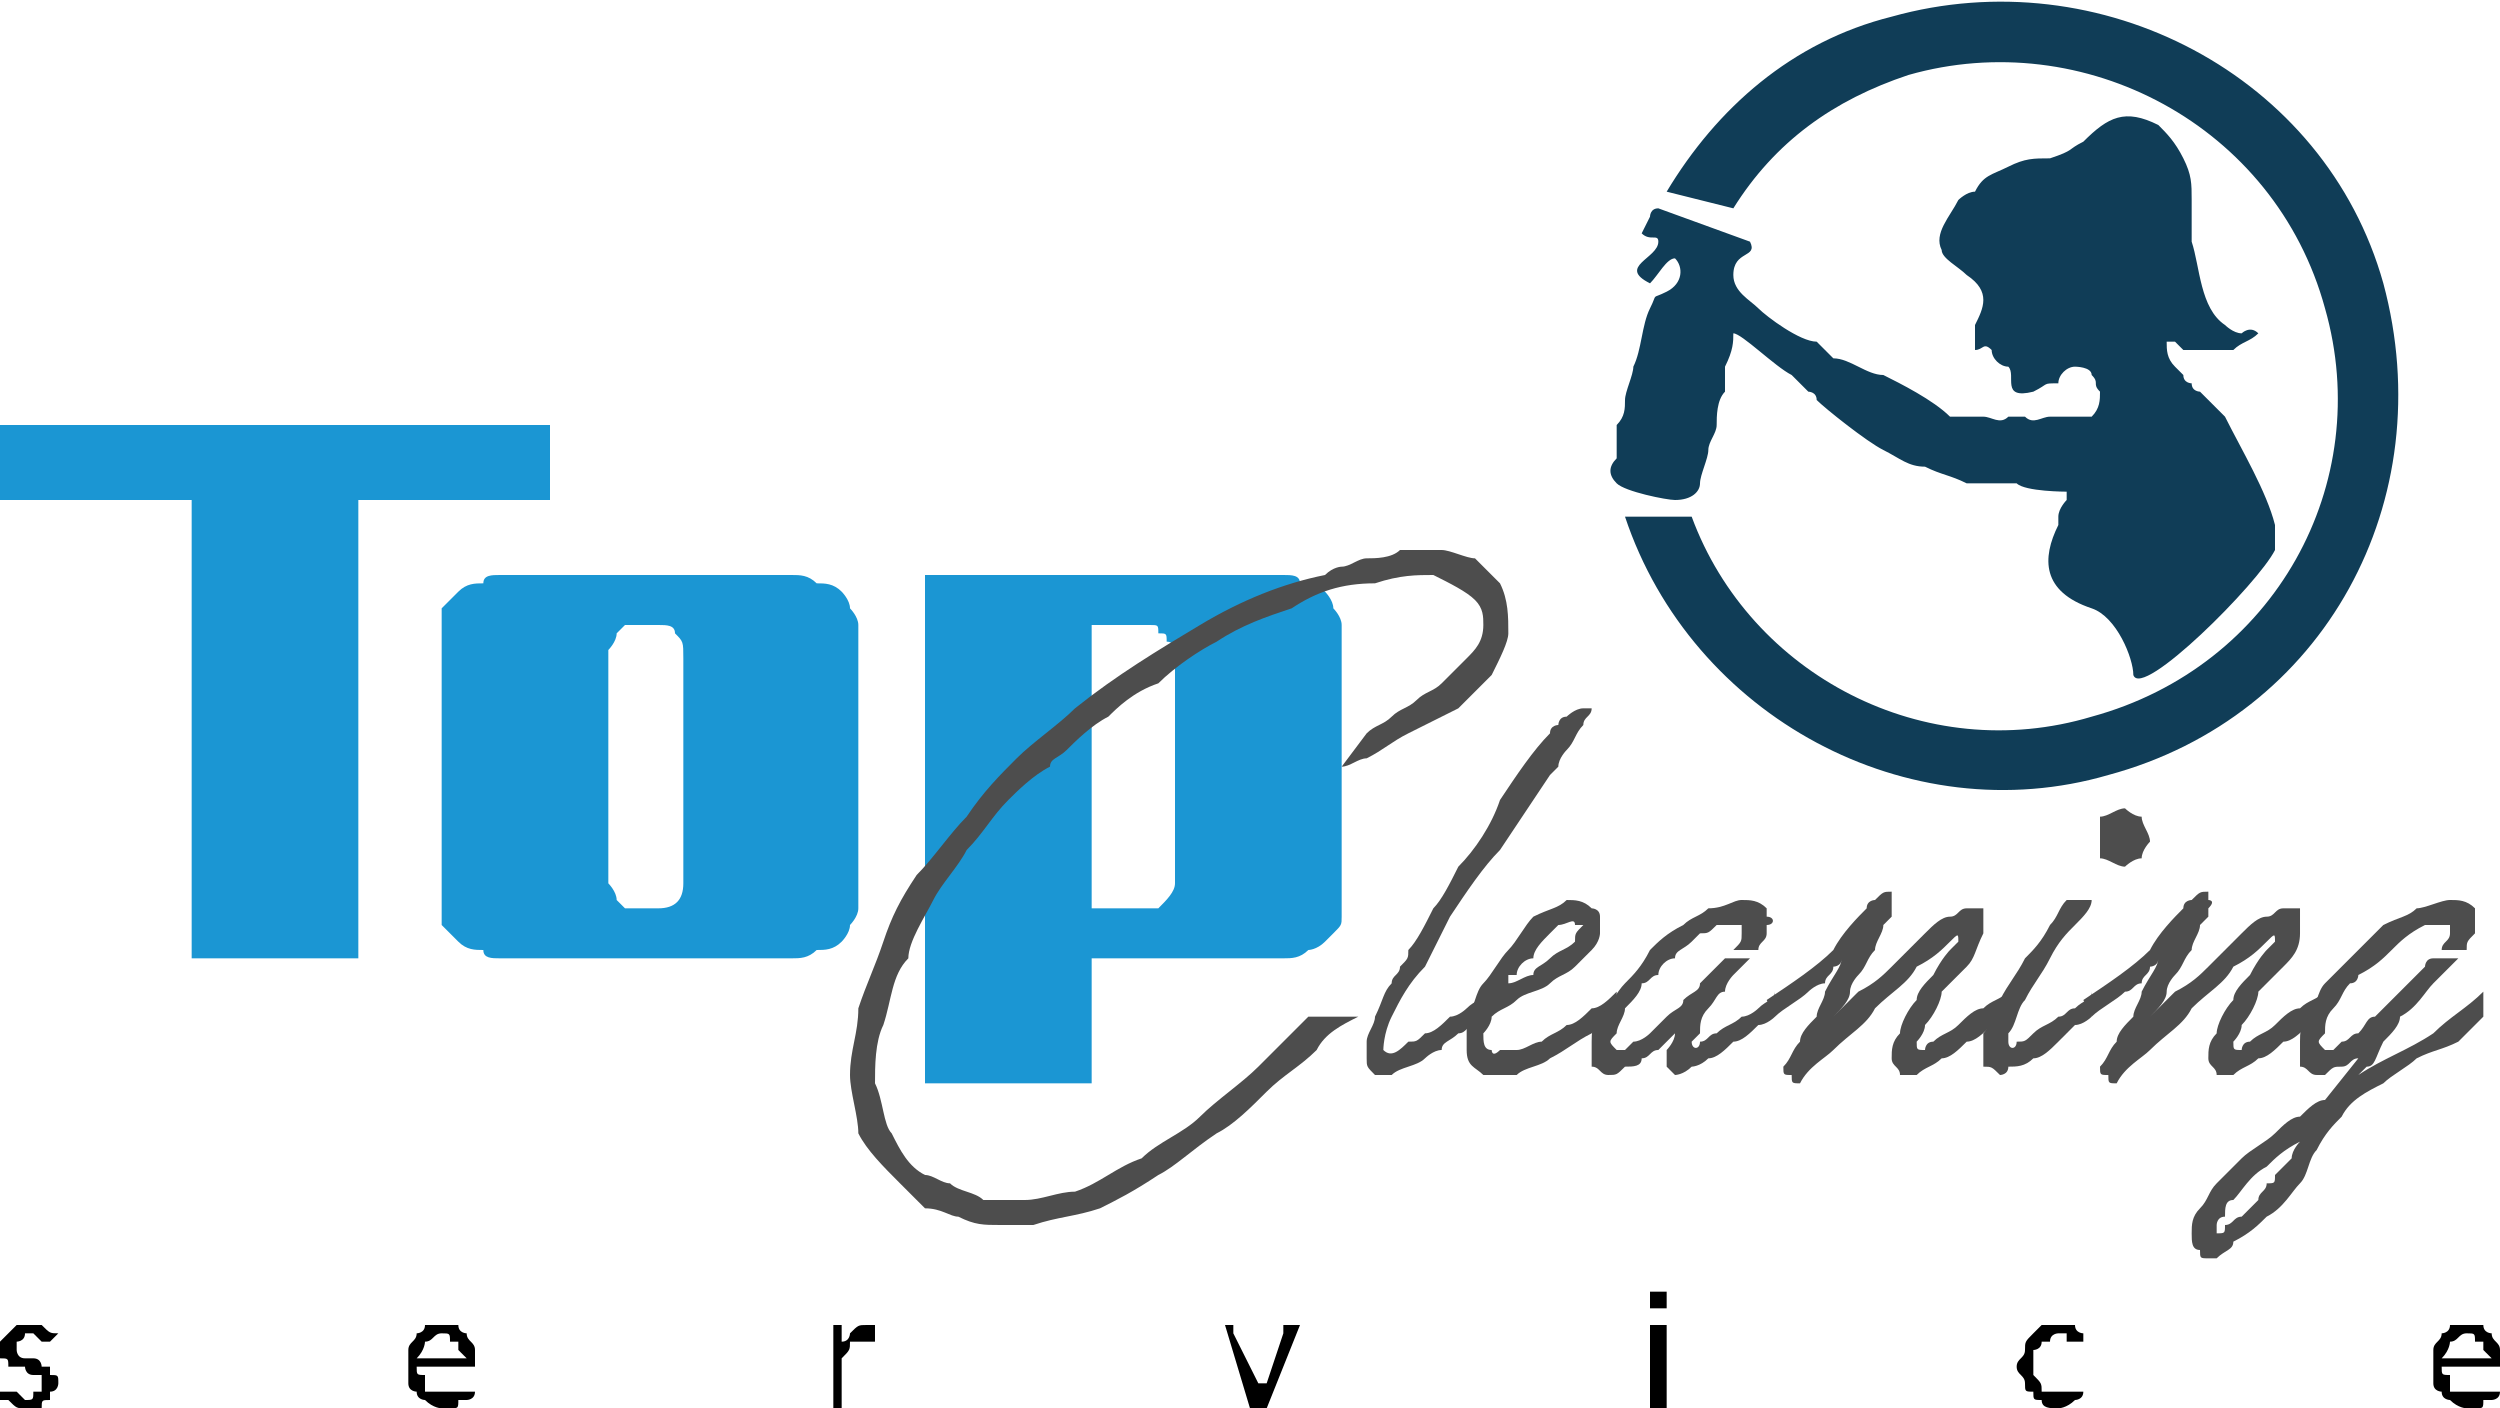 <?xml version="1.0" encoding="UTF-8"?>
<!DOCTYPE svg PUBLIC "-//W3C//DTD SVG 1.1//EN" "http://www.w3.org/Graphics/SVG/1.1/DTD/svg11.dtd">
<!-- Creator: CorelDRAW X7 -->
<svg xmlns="http://www.w3.org/2000/svg" xml:space="preserve" width="300px" height="169px" version="1.1" style="shape-rendering:geometricPrecision; text-rendering:geometricPrecision; image-rendering:optimizeQuality; fill-rule:evenodd; clip-rule:evenodd"
viewBox="0 0 300 169"
 xmlns:xlink="http://www.w3.org/1999/xlink">
 <defs>
  <style type="text/css">
   <![CDATA[
    .fil3 {fill:#103D57}
    .fil2 {fill:black;fill-rule:nonzero}
    .fil0 {fill:#1B96D3;fill-rule:nonzero}
    .fil1 {fill:#4D4D4D;fill-rule:nonzero}
   ]]>
  </style>
 </defs>
 <g id="Layer_x0020_1">
  <g id="_1501229753392">
   <path class="fil0" d="M141 78l0 28c0,1 -1,2 -2,3 0,0 0,0 -1,0 0,0 -1,0 -1,0l-6 0 0 -34 6 0c0,0 1,0 1,0 1,0 1,0 1,1 1,0 1,0 1,1 1,0 1,1 1,1zm19 34c1,-1 1,-1 1,-2l0 -35c0,-1 -1,-2 -1,-2l0 0c0,-1 -1,-2 -1,-2 -1,-1 -2,-1 -3,-1 0,-1 -1,-1 -2,-1l0 0 -43 0 0 61 20 0 0 -15 23 0c1,0 2,0 3,-1 0,0 1,0 2,-1 0,0 1,-1 1,-1zm-78 -33l0 27c0,2 -1,3 -3,3 -1,0 -2,0 -2,0 -1,0 -1,0 -2,0 0,0 -1,-1 -1,-1 0,-1 -1,-2 -1,-2l0 -28c0,0 1,-1 1,-2 0,0 1,-1 1,-1 1,0 1,0 2,0 0,0 1,0 2,0 1,0 2,0 2,1 1,1 1,1 1,3zm20 32c0,0 1,-1 1,-2l0 -34c0,-1 -1,-2 -1,-2 0,-1 -1,-2 -1,-2 -1,-1 -2,-1 -3,-1 -1,-1 -2,-1 -3,-1l-35 0c-1,0 -2,0 -2,1 -1,0 -2,0 -3,1 -1,1 -1,1 -2,2 0,0 0,1 0,2l0 34c0,1 0,2 0,2 1,1 1,1 2,2 1,1 2,1 3,1 0,1 1,1 2,1l35 0c1,0 2,0 3,-1 1,0 2,0 3,-1 0,0 1,-1 1,-2zm-57 -51l21 0 0 -9 -66 0 0 9 23 0 0 55 20 0 0 -55 2 0z"/>
   <path class="fil1" d="M164 88c1,-1 2,-1 3,-2 1,-1 2,-1 3,-2 1,-1 2,-1 3,-2 1,-1 2,-2 3,-3 1,-1 2,-2 2,-4 0,-1 0,-2 -1,-3 -1,-1 -3,-2 -5,-3 -2,0 -4,0 -7,1 -4,0 -7,1 -10,3 -3,1 -6,2 -9,4 -2,1 -5,3 -7,5 -3,1 -5,3 -6,4 -2,1 -4,3 -5,4 -1,1 -2,1 -2,2 -2,1 -4,3 -5,4 -2,2 -3,4 -5,6 -1,2 -3,4 -4,6 -1,2 -3,5 -3,7 -2,2 -2,5 -3,8 -1,2 -1,5 -1,7 1,2 1,5 2,6 1,2 2,4 4,5 1,0 2,1 3,1 1,1 3,1 4,2 2,0 3,0 5,0 2,0 4,-1 6,-1 3,-1 5,-3 8,-4 2,-2 5,-3 7,-5 2,-2 5,-4 7,-6 2,-2 4,-4 6,-6l6 0c-2,1 -4,2 -5,4 -2,2 -4,3 -6,5 -2,2 -4,4 -6,5 -3,2 -5,4 -7,5 -3,2 -5,3 -7,4 -3,1 -5,1 -8,2 -1,0 -3,0 -4,0 -2,0 -3,0 -5,-1 -1,0 -2,-1 -4,-1 -1,-1 -2,-2 -3,-3 -2,-2 -4,-4 -5,-6 0,-2 -1,-5 -1,-7 0,-3 1,-5 1,-8 1,-3 2,-5 3,-8 1,-3 2,-5 4,-8 2,-2 4,-5 6,-7 2,-3 4,-5 6,-7 2,-2 5,-4 7,-6 5,-4 10,-7 15,-10 5,-3 10,-5 15,-6 1,-1 2,-1 2,-1 1,0 2,-1 3,-1 1,0 3,0 4,-1 2,0 3,0 5,0 1,0 3,1 4,1 1,1 2,2 3,3 1,2 1,4 1,6 0,1 -1,3 -2,5 -1,1 -3,3 -4,4 -2,1 -4,2 -6,3 -2,1 -3,2 -5,3 -1,0 -2,1 -3,1l3 -4z"/>
   <path id="1" class="fil1" d="M171 127c-1,1 -3,1 -4,2 -1,0 -1,0 -2,0 -1,-1 -1,-1 -1,-2 0,0 0,-1 0,-2 0,-1 1,-2 1,-3 1,-2 1,-3 2,-4 0,-1 1,-1 1,-2 1,-1 1,-1 1,-2 1,-1 2,-3 3,-5 1,-1 2,-3 3,-5 2,-2 4,-5 5,-8 2,-3 4,-6 6,-8 0,-1 1,-1 1,-1 0,0 0,-1 1,-1 0,0 1,-1 2,-1 0,0 1,0 1,0 0,1 -1,1 -1,2 -1,1 -1,2 -2,3 0,0 -1,1 -1,2 -1,1 -1,1 -1,1 -2,3 -4,6 -6,9 -2,2 -4,5 -6,8 -1,2 -2,4 -3,6 -2,2 -3,4 -4,6 -1,2 -1,4 -1,4 1,1 2,0 3,-1 1,0 1,0 2,-1 1,0 2,-1 3,-2 1,0 2,-1 2,-1 1,-1 2,-1 2,-2l0 3c0,0 0,0 -1,1 -1,0 -1,1 -2,1 -1,1 -2,1 -2,2 -1,0 -2,1 -2,1z"/>
   <path id="2" class="fil1" d="M179 122c0,1 -1,2 -1,2 0,1 0,2 1,2 0,0 0,1 1,0 1,0 2,0 2,0 1,0 2,-1 3,-1 1,-1 2,-1 3,-2 1,0 2,-1 3,-2 1,0 2,-1 3,-2l0 3c-1,0 -2,1 -3,2 -2,1 -3,2 -5,3 -1,1 -3,1 -4,2 -2,0 -3,0 -4,0 -1,-1 -2,-1 -2,-3 0,-1 0,-3 0,-4 1,-1 1,-3 2,-4 1,-1 2,-3 3,-4 1,-1 2,-3 3,-4 2,-1 3,-1 4,-2 1,0 2,0 3,1 0,0 1,0 1,1 0,0 0,1 0,2 0,0 0,1 -1,2 0,0 -1,1 -2,2 -1,1 -2,1 -3,2 -1,1 -3,1 -4,2 -1,1 -2,1 -3,2zm3 -5c0,0 0,0 -1,0 0,1 0,1 0,1 1,0 2,-1 3,-1 0,-1 1,-1 2,-2 1,-1 2,-1 3,-2 0,-1 0,-1 1,-2 0,0 -1,0 -1,0 0,-1 -1,0 -2,0 0,0 -1,1 -1,1 -1,1 -2,2 -2,3 -1,0 -2,1 -2,2z"/>
   <path id="3" class="fil1" d="M212 109c0,0 0,0 0,1 1,0 1,1 0,1 0,0 0,1 0,1 0,1 -1,1 -1,2 -1,0 -1,0 -2,0 0,0 0,0 -1,0 1,-1 1,-1 1,-2 0,0 0,-1 0,-1 0,0 0,0 -1,0 0,0 -1,0 -2,0 -1,1 -1,1 -2,1 0,0 -1,1 -1,1 -1,1 -2,1 -2,2 -1,0 -2,1 -2,2 -1,0 -1,1 -2,1 0,1 -1,2 -2,3 0,1 -1,2 -1,3 -1,1 -1,1 0,2 0,0 0,0 1,0 0,0 1,-1 1,-1 1,0 2,-1 2,-1 1,-1 2,-2 2,-2 1,-1 2,-1 2,-2 1,-1 2,-1 2,-2 1,-1 1,-1 2,-2 0,0 1,-1 1,-1l3 0c-1,1 -1,1 -2,2 0,0 -1,1 -1,2 -1,0 -1,1 -2,2 -1,1 -1,2 -1,3 -1,1 -1,1 -1,1 0,1 1,1 1,0 1,0 1,-1 2,-1 1,-1 2,-1 3,-2 1,0 2,-1 2,-1 1,-1 2,-1 2,-2l0 3c0,0 -1,1 -2,1 -1,1 -2,2 -3,2 -1,1 -2,2 -3,2 -1,1 -2,1 -2,1 -1,1 -2,1 -2,1 0,0 -1,-1 -1,-1 0,-1 0,-1 0,-2 0,0 1,-1 1,-2 -1,1 -1,1 -1,1 -1,1 -1,1 -1,1 -1,0 -1,1 -2,1 0,1 -1,1 -2,1 -1,1 -1,1 -2,1 -1,0 -1,-1 -2,-1 0,-1 0,-2 0,-3 0,-1 0,-2 1,-3 1,-1 2,-3 3,-4 1,-1 2,-2 3,-4 1,-1 2,-2 4,-3 1,-1 2,-1 3,-2 2,0 3,-1 4,-1 1,0 2,0 3,1z"/>
   <path id="4" class="fil1" d="M227 127c0,-1 0,-2 1,-3 0,-1 1,-3 2,-4 0,-1 1,-2 2,-3 1,-2 2,-3 2,-3 1,-1 1,-1 1,-1 0,-1 0,-1 -1,0 -1,1 -2,2 -4,3 -1,2 -3,3 -5,5 -1,2 -3,3 -5,5 -1,1 -3,2 -4,4 -1,0 -1,0 -1,-1 -1,0 -1,0 -1,-1 1,-1 1,-2 2,-3 0,-1 1,-2 2,-3 0,-1 1,-2 1,-3 1,-2 2,-3 2,-4 0,1 -1,1 -1,1 0,1 -1,1 -1,2 -1,0 -2,1 -2,1 -1,1 -3,2 -4,3l-1 -2c3,-2 6,-4 8,-6 1,-2 3,-4 4,-5 0,-1 1,-1 1,-1 1,-1 1,-1 2,-1 0,0 0,1 0,1 0,0 0,0 0,1 0,0 0,0 0,1 0,0 0,0 -1,1 0,1 -1,2 -1,3 -1,1 -1,2 -2,3 0,0 -1,1 -1,2 0,1 -1,2 -2,3 1,-1 2,-2 3,-3 2,-1 3,-2 4,-3 2,-2 3,-3 4,-4 1,-1 2,-2 3,-2 1,0 1,-1 2,-1 1,0 1,0 2,0 0,0 0,1 0,1 0,1 0,2 0,2 -1,2 -1,3 -2,4 -1,1 -2,2 -3,3 0,1 -1,3 -2,4 0,1 -1,2 -1,2 0,1 0,1 1,1 0,0 0,-1 1,-1 1,-1 2,-1 3,-2 1,-1 2,-2 3,-2 1,-1 2,-1 3,-2l0 3c-1,0 -1,1 -2,1 -1,1 -2,2 -3,2 -1,1 -2,2 -3,2 -1,1 -2,1 -3,2 0,0 -1,0 -2,0 0,-1 -1,-1 -1,-2z"/>
   <path id="5" class="fil1" d="M242 125c1,0 1,0 2,-1 1,-1 2,-1 3,-2 1,0 1,-1 2,-1 1,-1 2,-1 2,-2l0 3c0,0 -1,1 -2,1 -1,1 -2,2 -2,2 -1,1 -2,2 -3,2 -1,1 -2,1 -3,1 0,1 -1,1 -1,1 -1,-1 -1,-1 -2,-1 0,-1 0,-1 0,-2 0,-1 0,-1 0,-2 1,-1 1,-3 2,-4 1,-2 2,-3 3,-5 1,-1 2,-2 3,-4 1,-1 1,-2 2,-3 1,0 1,0 2,0 0,0 1,0 1,0 0,1 -1,2 -2,3 -1,1 -2,2 -3,4 -1,2 -2,3 -3,5 -1,1 -1,3 -2,4 0,1 0,1 0,1 0,1 1,1 1,0zm10 -24c0,-1 0,-2 0,-3 1,0 2,-1 3,-1 0,0 1,1 2,1 0,1 1,2 1,3 0,0 -1,1 -1,2 -1,0 -2,1 -2,1 -1,0 -2,-1 -3,-1 0,-1 0,-2 0,-2z"/>
   <path id="6" class="fil1" d="M265 127c0,-1 0,-2 1,-3 0,-1 1,-3 2,-4 0,-1 1,-2 2,-3 1,-2 2,-3 2,-3 1,-1 1,-1 1,-1 0,-1 0,-1 -1,0 -1,1 -2,2 -4,3 -1,2 -3,3 -5,5 -1,2 -3,3 -5,5 -1,1 -3,2 -4,4 -1,0 -1,0 -1,-1 -1,0 -1,0 -1,-1 1,-1 1,-2 2,-3 0,-1 1,-2 2,-3 0,-1 1,-2 1,-3 1,-2 2,-3 2,-4 0,1 -1,1 -1,1 0,1 -1,1 -1,2 -1,0 -1,1 -2,1 -1,1 -3,2 -4,3l-1 -2c3,-2 6,-4 8,-6 1,-2 3,-4 4,-5 0,-1 1,-1 1,-1 1,-1 1,-1 2,-1 0,0 0,1 0,1 0,0 1,0 0,1 0,0 0,0 0,1 0,0 0,0 -1,1 0,1 -1,2 -1,3 -1,1 -1,2 -2,3 0,0 -1,1 -1,2 0,1 -1,2 -2,3 1,-1 2,-2 3,-3 2,-1 3,-2 4,-3 2,-2 3,-3 4,-4 1,-1 2,-2 3,-2 1,0 1,-1 2,-1 1,0 1,0 2,0 0,0 0,1 0,1 0,1 0,2 0,2 0,2 -1,3 -2,4 -1,1 -2,2 -3,3 0,1 -1,3 -2,4 0,1 -1,2 -1,2 0,1 0,1 1,1 0,0 0,-1 1,-1 1,-1 2,-1 3,-2 1,-1 2,-2 3,-2 1,-1 2,-1 3,-2l0 3c-1,0 -1,1 -2,1 -1,1 -2,2 -3,2 -1,1 -2,2 -3,2 -1,1 -2,1 -3,2 0,0 -1,0 -2,0 0,-1 -1,-1 -1,-2z"/>
   <path id="7" class="fil1" d="M297 109c0,0 0,0 0,1 0,0 0,1 0,1 0,0 0,1 0,1 -1,1 -1,1 -1,2 -1,0 -1,0 -2,0 0,0 -1,0 -1,0 0,-1 1,-1 1,-2 0,0 0,-1 0,-1 0,0 0,0 -1,0 -1,0 -1,0 -2,0 -2,1 -3,2 -4,3 -1,1 -2,2 -4,3 0,0 0,1 -1,1 -1,1 -1,2 -2,3 -1,1 -1,2 -1,3 -1,1 -1,1 0,2 0,0 0,0 1,0 0,0 1,-1 1,-1 1,0 1,-1 2,-1 1,-1 1,-2 2,-2 1,-1 1,-1 2,-2 1,-1 1,-1 2,-2 1,-1 1,-1 2,-2 0,0 0,-1 1,-1l3 0c-1,1 -2,2 -3,3 -1,1 -2,3 -4,4 0,1 -1,2 -2,3 -1,2 -1,3 -2,3l-1 1c3,-2 6,-3 9,-5 2,-2 4,-3 6,-5l0 3c-1,1 -2,2 -3,3 -2,1 -3,1 -5,2 -1,1 -3,2 -4,3 -2,1 -4,2 -5,4 -1,1 -2,2 -3,4 -1,1 -1,3 -2,4 -1,1 -2,3 -4,4 -1,1 -2,2 -4,3 0,1 -1,1 -2,2 0,0 -1,0 -1,0 -1,0 -1,0 -1,-1 -1,0 -1,-1 -1,-2 0,-1 0,-2 1,-3 1,-1 1,-2 2,-3 1,-1 2,-2 3,-3 1,-1 3,-2 4,-3 1,-1 2,-2 3,-2 1,-1 2,-2 3,-2l4 -5c-1,0 -1,1 -2,1 -1,0 -1,0 -2,1 0,0 -1,0 -1,0 -1,0 -1,-1 -2,-1 0,-1 0,-2 0,-3 0,-1 0,-2 1,-3 1,-1 1,-3 2,-4 1,-1 2,-2 4,-4 1,-1 2,-2 3,-3 2,-1 3,-1 4,-2 1,0 3,-1 4,-1 1,0 2,0 3,1zm-24 32c0,0 1,-1 2,-2 0,-1 1,-2 1,-2 -2,1 -3,2 -4,3 -2,1 -3,3 -4,4 -1,0 -1,1 -1,2 -1,0 -1,1 -1,1 0,1 0,1 0,1 1,0 1,0 1,-1 1,0 1,-1 2,-1 1,-1 1,-1 2,-2 0,-1 1,-1 1,-2 1,0 1,0 1,-1z"/>
   <path class="fil2" d="M6 161c0,0 0,0 0,0 0,0 0,0 -1,0 0,0 0,0 0,0 0,0 0,0 -1,-1 0,0 0,0 0,0 -1,0 -1,0 -1,0 0,1 -1,1 -1,1 0,0 0,0 0,0 0,0 0,0 0,1 0,0 0,0 0,0 0,0 0,1 1,1 0,0 0,0 0,0 1,0 1,0 1,0 1,0 1,1 1,1 0,0 1,0 1,0 0,0 0,1 0,1 1,0 1,0 1,1 0,0 0,1 -1,1 0,0 0,1 0,1 -1,0 -1,0 -1,1 -1,0 -1,0 -2,0 -1,0 -1,0 -2,-1 0,0 -1,0 -1,0l0 -1c0,0 0,0 1,0 0,0 0,0 0,0 0,0 0,0 0,0 0,0 0,0 1,0 0,0 0,0 0,0 1,1 1,1 1,1 1,0 1,0 1,-1 0,0 0,0 1,0 0,0 0,0 0,0 0,-1 0,-1 0,-1 0,0 0,0 0,-1 0,0 0,0 -1,0 0,0 0,0 0,0 -1,0 -1,-1 -1,-1 -1,0 -1,0 -1,0 -1,0 -1,0 -1,0 0,-1 0,-1 -1,-1 0,0 0,-1 0,-1 0,-1 0,-1 0,-1 1,-1 1,-1 1,-1 0,0 1,-1 1,-1 1,0 1,0 2,0 0,0 1,0 1,0 1,1 1,1 2,1l-1 1z"/>
   <path id="1" class="fil2" d="M53 159c1,0 1,0 2,0 0,1 1,1 1,1 0,1 1,1 1,2 0,0 0,1 0,1 0,1 0,1 0,1 0,0 0,0 0,0l-7 0c0,1 0,1 1,1 0,1 0,1 0,2 0,0 1,0 1,0 1,0 1,0 1,0 1,0 1,0 1,0 1,0 1,0 1,0 0,0 1,0 1,0 0,0 0,0 0,0 0,0 0,0 0,0l1 0c0,1 -1,1 -1,1 0,0 0,0 -1,0 0,1 0,1 -1,1 0,0 0,0 -1,0 0,0 -1,0 -2,-1 0,0 -1,0 -1,-1 0,0 -1,0 -1,-1 0,-1 0,-1 0,-2 0,-1 0,-2 0,-2 0,-1 1,-1 1,-2 0,0 1,0 1,-1 1,0 1,0 2,0zm0 1c-1,0 -1,1 -2,1 0,0 0,1 -1,2l6 0c0,0 -1,-1 -1,-1 0,0 0,-1 0,-1 0,0 -1,0 -1,0 0,-1 0,-1 -1,-1z"/>
   <path id="2" class="fil2" d="M100 169l0 -10 1 0c0,0 0,0 0,0 0,0 0,1 0,1l0 1c1,0 1,-1 1,-1 1,-1 1,-1 2,-1 0,0 1,0 1,0 0,0 0,0 0,0l0 2c0,0 0,0 0,0 0,0 0,0 0,0 -1,0 -1,0 -1,0 -1,0 -1,0 -2,0 0,1 0,1 -1,2l0 6 -1 0z"/>
   <path id="3" class="fil2" d="M147 159l1 0c0,0 0,0 0,0 0,0 0,0 0,1l3 6c0,0 0,0 0,0 0,1 0,1 0,1 0,0 0,0 0,-1 0,0 0,0 1,0l2 -6c0,-1 0,-1 0,-1 0,0 0,0 0,0l2 0 -4 10 -2 0 -3 -10z"/>
   <path id="4" class="fil2" d="M200 159l0 10 -2 0 0 -10 2 0zm0 -3c0,0 0,1 0,1 0,0 0,0 0,0 0,0 -1,0 -1,0 0,0 0,0 0,0 0,0 0,0 -1,0 0,0 0,0 0,0 0,0 0,0 0,0 0,0 0,-1 0,-1 0,0 0,0 0,0 0,0 0,0 0,-1 0,0 0,0 0,0 1,0 1,0 1,0 0,0 0,0 0,0 0,0 1,0 1,0 0,1 0,1 0,1 0,0 0,0 0,0z"/>
   <path id="5" class="fil2" d="M250 161c0,0 -1,0 -1,0 0,0 0,0 0,0 0,0 0,0 0,0 0,0 0,0 -1,0 0,0 0,0 0,-1 0,0 -1,0 -1,0 0,0 -1,0 -1,1 -1,0 -1,0 -1,0 0,1 -1,1 -1,1 0,1 0,1 0,2 0,0 0,1 0,1 1,1 1,1 1,2 0,0 0,0 1,0 0,0 0,0 1,0 0,0 1,0 1,0 0,0 0,0 1,0 0,0 0,0 0,0 0,0 0,0 0,0 0,0 1,0 1,0l0 0c0,1 -1,1 -1,1 -1,1 -2,1 -2,1 -1,0 -2,0 -2,-1 -1,0 -1,0 -1,-1 -1,0 -1,0 -1,-1 0,-1 -1,-1 -1,-2 0,-1 1,-1 1,-2 0,-1 0,-1 1,-2 0,0 0,0 1,-1 1,0 1,0 2,0 1,0 1,0 2,0 0,1 1,1 1,1l0 1z"/>
   <path id="6" class="fil2" d="M296 159c1,0 1,0 2,0 0,1 1,1 1,1 0,1 1,1 1,2 0,0 0,1 0,1 0,1 0,1 0,1 0,0 0,0 0,0l-7 0c0,1 0,1 1,1 0,1 0,1 0,2 0,0 1,0 1,0 0,0 1,0 1,0 1,0 1,0 1,0 1,0 1,0 1,0 0,0 1,0 1,0 0,0 0,0 0,0 0,0 0,0 0,0l1 0c0,1 -1,1 -1,1 0,0 0,0 -1,0 0,1 0,1 -1,1 0,0 0,0 -1,0 0,0 -1,0 -2,-1 0,0 -1,0 -1,-1 0,0 -1,0 -1,-1 0,-1 0,-1 0,-2 0,-1 0,-2 0,-2 0,-1 1,-1 1,-2 0,0 1,0 1,-1 1,0 1,0 2,0zm0 1c-1,0 -1,1 -2,1 0,0 0,1 -1,2l6 0c0,0 -1,-1 -1,-1 0,0 0,-1 0,-1 0,0 -1,0 -1,0 0,-1 0,-1 -1,-1z"/>
   <path class="fil3" d="M273 66c0,-2 0,-1 0,-3 -1,-4 -4,-9 -6,-13 0,0 -1,-1 -2,-2 0,0 -1,-1 -1,-1 0,0 -1,0 -1,-1 0,0 -1,0 -1,-1 0,0 -1,-1 -1,-1 -1,-1 -1,-2 -1,-3 0,0 1,0 1,0 0,0 1,1 1,1 1,0 2,0 3,0 1,0 2,0 3,0 1,-1 2,-1 3,-2 -1,-1 -2,0 -2,0 -1,0 -2,-1 -2,-1 -3,-2 -3,-7 -4,-10 0,-2 0,-3 0,-5 0,-2 0,-3 -1,-5 -1,-2 -2,-3 -3,-4 -4,-2 -6,-1 -9,2 -2,1 -1,1 -4,2 -2,0 -3,0 -5,1 -2,1 -3,1 -4,3 -1,0 -2,1 -2,1 -1,2 -3,4 -2,6 0,1 2,2 3,3 3,2 2,4 1,6 0,2 0,1 0,3 1,0 1,-1 2,0 0,1 1,2 2,2 1,1 -1,4 3,3 2,-1 1,-1 3,-1 0,-1 1,-2 2,-2 0,0 2,0 2,1 1,1 0,1 1,2 0,1 0,2 -1,3 0,0 -2,0 -3,0 0,0 -2,0 -2,0 -1,0 -2,1 -3,0 -1,0 -1,0 -2,0 -1,1 -2,0 -3,0 -1,0 -3,0 -4,0 -2,-2 -6,-4 -8,-5 -2,0 -4,-2 -6,-2 -1,-1 -1,-1 -2,-2 -2,0 -6,-3 -7,-4 -1,-1 -3,-2 -3,-4 0,-3 3,-2 2,-4l-11 -4c-1,0 -1,1 -1,1 0,0 -1,2 -1,2 1,1 2,0 2,1 0,2 -5,3 -1,5 1,-1 2,-3 3,-3 1,1 1,3 -1,4 -2,1 -1,0 -2,2 -1,2 -1,5 -2,7 0,1 -1,3 -1,4 0,1 0,2 -1,3 0,1 0,3 0,4 -1,1 -1,2 0,3 1,1 6,2 7,2 2,0 3,-1 3,-2 0,-1 1,-3 1,-4 0,-1 1,-2 1,-3 0,-1 0,-3 1,-4 0,-1 0,-1 0,-2 0,-1 0,-1 0,-1 1,-2 1,-3 1,-4 1,0 5,4 7,5 1,1 1,1 2,2 0,0 1,0 1,1 1,1 6,5 8,6 2,1 3,2 5,2 2,1 3,1 5,2 1,0 1,0 2,0 0,0 1,0 1,0 1,0 2,0 3,0 1,1 6,1 6,1 0,1 0,1 0,1 0,0 -1,1 -1,2 0,1 0,0 0,1 -2,4 -2,8 4,10 3,1 5,6 5,8 1,3 15,-11 17,-15zm-46 -64c-12,3 -21,11 -27,21l8 2c5,-8 12,-13 21,-16 21,-6 44,6 50,28 6,21 -6,43 -28,49 -20,6 -41,-5 -48,-24l-8 0c8,24 34,38 58,31 26,-7 40,-33 33,-59 -7,-25 -34,-39 -59,-32z"/>
  </g>
 </g>
</svg>
